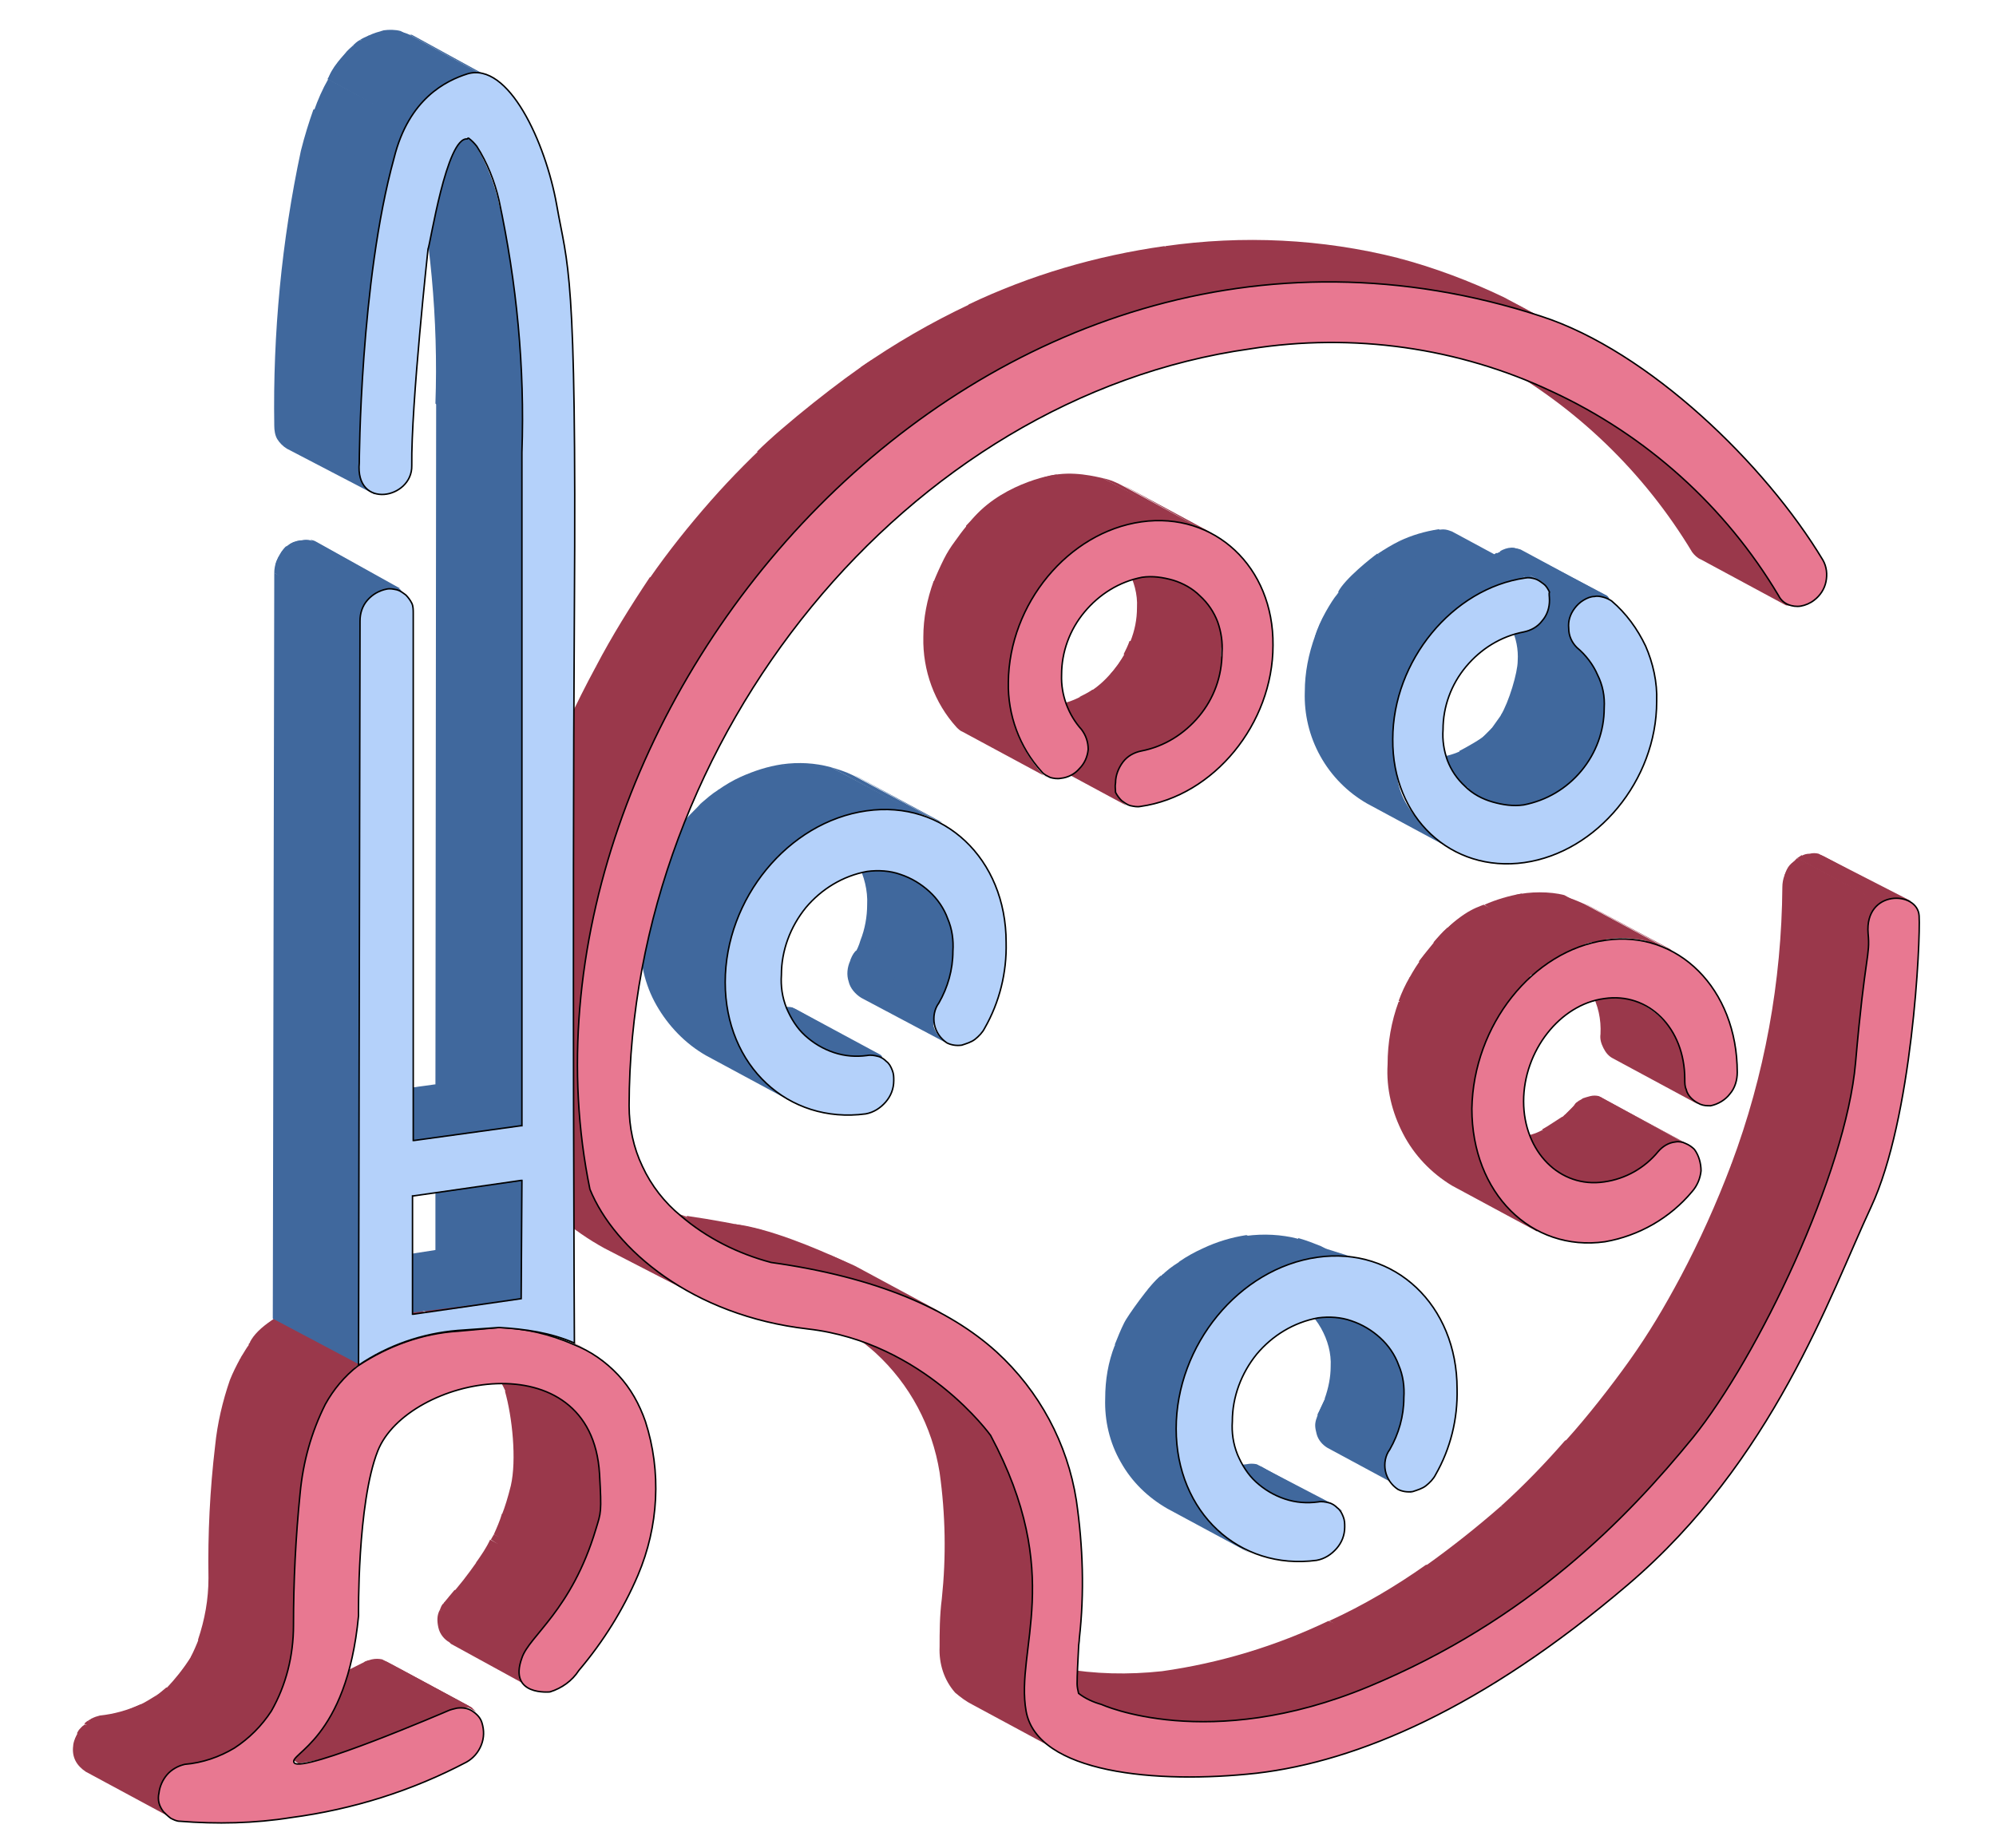 <svg version="1.1" id="Слой_1" xmlns="http://www.w3.org/2000/svg" xmlns:xlink="http://www.w3.org/1999/xlink" x="0" y="0" viewBox="0 0 270 250" xml:space="preserve"><style>.st1{fill:#9a384b}.st2{fill:#40689d}.st3,.st4{fill:#e87891;stroke:#000;stroke-width:.2}.st4{fill:#b4d1fa}</style><defs><path id="SVGID_1_" d="M9.8 0h250v250H9.8z"/></defs><clipPath id="SVGID_2_"><use xlink:href="#SVGID_1_" overflow="visible"/></clipPath><g clip-path="url(#SVGID_2_)"><path class="st1" d="M211.6 159l-11.5-6.2.3.2 11.5 6.2-.3-.2m.4.2l-11.5-6.2c.5.3 1.1.5 1.7.6l11.5 6.2c-.7-.2-1.2-.4-1.7-.6"/><path class="st1" d="M213.6 159.8l-11.5-6.2c1.1.3 2.3.3 3.5.2 1-.1 2.1-.4 3-.9l11.5 6.2c-1 .4-2 .7-3 .9-1.1.1-2.3.1-3.5-.2z"/><path class="st1" d="M213.1 160.4l-4.5-7.6c.6-.3 2.2-1.4 2.7-1.7l10.5 7c-.5.4-1.1.7-1.7 1"/><path class="st1" d="M218.9 161.1l-8.5-9.3c.5-.3.9-.6 1.3-1l11.5 6.2c-.4.4.5 2.5 0 2.8"/><path class="st1" d="M223.4 158.6l-12-7.5 1.5-1.5 14.5 5.5c-.4.4-3.6 3.1-4 3.5z"/><path class="st1" d="M224.2 155.9l-11.5-6.2 11.7 6.1m0 0l-11.5-6.2.3-.4 11.5 6.2-.3.4"/><path class="st1" d="M210.6 152.7l2.6-3.5c.1-.1.3-.2.4-.3l11.5 6.2c-.2.1-.3.2-.4.3"/><path class="st1" d="M225.1 155.1l-11.5-6.2.6-.3 11.5 6.2-.6.3z"/><path class="st1" d="M210.7 151.8l3.4-3.2c.3-.1.6-.2 1-.3s.8-.1 1.2 0l11.5 6.3c-.4-.1-.6.4-1 .5-.3.1-15.7-3.5-16.1-3.3z"/><path class="st1" d="M227.8 154.6l-11.5-6.2c.2 0 .4.1.5.2l11.5 6.2c-.1-.1-.3-.2-.5-.2m.6.2l-11.6-6.2 11.6 6.2m1.3-5.4l-11.5-6.2c-.6-.3-1-.8-1.3-1.4-.3-.6-.5-1.2-.4-1.9.1-2-.3-3.9-1.3-5.7-.9-1.7-2.3-3.2-4-4.2l11.5 6.2c1.7 1 3.1 2.5 4 4.2s1.4 3.7 1.3 5.7c0 .7.1 1.3.4 1.9s.8 1 1.3 1.4m-13.3-21.3l-11.5-7c2-.5 4.8-.5 6.7 0l11.5 6.3c-1.9-.5-3.9-.6-5.9-.3"/><path class="st1" d="M223.1 127.5l-11.5-6.2c.9.2 1.8.6 2.7 1l11.5 6.2c-.8-.5-1.8-.8-2.7-1m2.8.9l-11.6-6.2.5.3 11.5 6.2-.4-.3"/><path class="st2" d="M191.1 202.1l-11.5-6.2c-.7-.4-1.3-1.1-1.5-1.9-.4-1.6-.3-1.7 1.5-5.5l11.3 9.2c-.3.8-.8 1.7-.5 2.5.2.7 0 1.5.7 1.9z"/><path class="st2" d="M189.9 198.1l-11.7-6.7.3-.6c.3-.6.5-1.1.8-1.7 5.8 1.2 8.8 3 12.2 6.4-.2.6-.6 1.5-.8 2.1l-.2.4"/><path class="st2" d="M190.7 195.4l-11.5-6.2c.5-1.4.8-2.9.8-4.3.1-1.8-.4-3.6-1.3-5.2s-2.2-2.9-3.8-3.8l13.7 4c1.6.9 3.6 2.8 4.5 4.4.9 1.6 1 5.9 1 7.8 0 1.5-2.2 2.2-2.7 3.6m-17.8 7.6l-11.5-6.2.4.2 11.5 6.2-.4-.2m.3.1l-11.5-6.2c.6.3 1.2.5 1.9.7l11.5 6.2c-.6-.1-1.2-.4-1.9-.7"/><path class="st2" d="M169.8 205.8l-5.4-7.9c1.4.3 2.8.4 4.2.2.5-.1.9-.1 1.4 0l11.6 6.3c-.5-.1-.9-.1-1.4 0-1.4.2-2.8.1-4.2-.2"/><path class="st2" d="M179.5 205.8l-9.6-7.6c.2 0 .4.1.6.2l9.8 5.1c-.2-.1-.6 2.3-.8 2.3"/><path class="st2" d="M181.7 205.2l-11.2-6.8h.1l11.1 6.8z"/><path class="st1" d="M207.9 166.6l-11.5-6.2c-2.8-1.7-5.1-4.1-6.6-7s-2.3-6.1-2.1-9.4c0-2.9.5-5.8 1.5-8.5l14.2 2c-1 2.7-3.6 8.3-3.6 11.2-.2 3.3 0 7.6 1.5 10.5s4.2 5.3 7 7"/><path class="st1" d="M200.7 141.6l-11.5-6.2c.4-1.1.9-2.2 1.5-3.2l11.5 6.2c-.6 1-1.1 2.1-1.5 3.2"/><path class="st1" d="M189.2 135.8l1.5-3.6c.5-.9 1-1.7 1.6-2.5l15.4 2.6c-.6.8-4.9 5.3-5.4 6.1"/><path class="st1" d="M203.8 135.9l-11.5-6.2c.5-.7 1.1-1.4 1.7-2.1l11.5 6.2c-.7.6-1.2 1.3-1.7 2.1"/><path class="st1" d="M205.4 134.1l-11.5-6.6c.6-.7 1.2-1.4 1.9-2l11.5 6.2c-.7.6-.8 1.6-1.4 2.3"/><path class="st1" d="M207.3 131.9l-15.4-1.8c4.3-5.6 5.3-5.6 6-6.2l17.3 4.1c-.7.6-7.2 3.3-7.9 3.9z"/><path class="st1" d="M209.4 130.2l-15.8-2.2c3.6-4.5 6.1-5.2 7.1-5.6l11.5 6.2c-1 .5-1.9 1-2.8 1.6"/><path class="st1" d="M211.4 130.1l-10.6-7.7c1.6-.7 3.3-1.2 5-1.5l11.5 6.2c-1.7.2-3.4.7-5 1.5"/><path class="st3" d="M217.2 127.2c9.8-1.4 17.8 6.6 17.8 17.9 0 1-.3 2.1-1 2.9-.6.8-1.6 1.4-2.6 1.6-.5 0-.9 0-1.4-.2-.4-.2-.8-.4-1.2-.8-.3-.3-.6-.7-.7-1.2-.2-.4-.2-.9-.2-1.4 0-6.9-4.9-11.8-10.9-10.9-6 .8-10.9 7.1-10.9 13.9 0 6.8 4.9 11.8 10.9 10.9 2.9-.4 5.5-1.9 7.3-4.1.6-.7 1.4-1.2 2.3-1.3.5-.1 1 0 1.4.2.5.2.9.5 1.2.8.6.8.9 1.9.9 2.9-.1 1-.5 2-1.2 2.8-3 3.6-7.2 6-11.8 6.8-10 1.4-18-6.6-18-18 .2-11.3 8.2-21.4 18.1-22.8z"/><path class="st2" d="M180.1 173.4l-11.5-6.2c2.3-.3 4.7-.2 7 .4l11.5 6.2c-2.3-.7-4.7-.8-7-.4"/><path class="st2" d="M176.6 177.6l-1-10.1c1.1.3 2.1.7 3.1 1.1l11.5 6.2c-1-.5-2-.9-3.1-1.1"/><path class="st2" d="M187.8 171.6l-9.2-2.9.6.3 11.5 6.4-.6-.3"/><path class="st1" d="M146.8 229.6l-11.5-6.2.4.2 11.5 6.2-.4-.2zm.4.1l-11.5-6.2c.6.3 1.2.6 1.9.8.7.3 1.4.5 2.2.7l11.5 6.2c-.7-.2-1.5-.4-2.2-.7-.7-.2-1.3-.5-1.9-.8"/><path class="st1" d="M147.3 232.9l-7.6-8c1.2.3 2.5.6 3.9.8 4.5.8 9 .9 13.6.4 7.8-1.1 15.4-3.4 22.5-6.8l15.2 5.8c-7.1 3.4-16.7 9-24.5 10.1-4.5.5-8.4 1.4-12.9.6-1.4-.3-5-1.6-6.3-1.9"/><path class="st1" d="M191.3 225.6l-11.5-6.3c4.6-2.1 9-4.7 13.1-7.6l16 3.7c-4.2 3-13.1 8.1-17.6 10.2"/><path class="st1" d="M204.4 218.1l-11.5-6.3c3.5-2.5 6.9-5.2 10.1-8l14.9 5.3c-3.2 2.9-9 8-12.5 10.5"/><path class="st1" d="M214.5 210l-11.5-6.2c3.1-2.8 6-5.8 8.7-8.9l27.4-8.1c-2.7 3.1-21.5 20.4-24.6 23.2"/><path class="st1" d="M224.9 202.6l-13.1-7.7c2.9-3.2 6.1-7.3 8.6-10.8l12.5 6.5c-2.5 3.5-4.1 8.3-7 11.5"/><path class="st1" d="M224.9 202.6l-4.5-18.5c2.7-3.8 4.7-7.2 6.9-11.3l13.1 5.3c-2.3 4.1-6.3 9.1-9 12.9"/><path class="st1" d="M230.4 193.3l-3.1-20.5c2.6-4.9 4.9-10 6.9-15.3l13.2 5.1c-2 5.3-5.9 11.5-8.6 16.4"/><path class="st1" d="M234.9 182.8l-.7-25.3c4.5-12 6.8-24.7 6.9-37.5 0-.5.1-1.1.3-1.6.4-1.2.8-1.7 2-2.2l13 7c-.2.5-3 3-3 3.5-.1 12.7-3.2 24.9-7.7 37"/><path class="st1" d="M252.9 124.6l-11.5-6.2.3-.6 11.5 6.2c-.2.2-.2.4-.3.6"/><path class="st1" d="M253.2 124l-11.5-6.2.4-.4 11.5 6.2-.4.4"/><path class="st1" d="M253.5 123.5l-11.4-6.1c0-.2.2-.3.3-.4l11.5 6.2c-.1.1-.2.3-.3.4m.2-.5l-11.5-6.2.4-.4 11.5 6.2-.4.4"/><path class="st1" d="M254.2 122.7l-11.5-6.2.4-.4 11.6 6.3-.4.4"/><path class="st1" d="M254.7 122.4l-11.6-6.3.6-.4 11.5 6.2-.5.5z"/><path class="st1" d="M255.4 122.6l-11.7-6.8c.3-.2.7-.3 1.1-.3.4-.1.8-.1 1.2 0l12.1 6.2c.9.4-.2.4-1.7.4-.4.1-.7.4-1 .5z"/><path class="st1" d="M257.5 121.8l-11.5-6.2c.2.1.4.1.6.2l11.5 6.2c-.2-.1-.4-.2-.6-.2"/><path class="st1" d="M258.1 122l-11.5-6.2 11.3 6.3"/><path class="st2" d="M169.4 210.3l-11.5-6.2c-2.6-1.5-4.8-3.6-6.3-6.3-1.5-2.6-2.2-5.6-2.1-8.6 0-2.5.4-4.9 1.3-7.2l14.8 4.6c-.9 2.3-3.2 7.4-3.2 9.9-.1 3-.8 4.9.7 7.6 1.5 2.6 3.6 4.7 6.3 6.2"/><path class="st2" d="M154.8 190l-4-8.1c.4-1 .8-2 1.3-3l11.5 6.2c-.5 1-1 1.9-1.3 3"/><path class="st2" d="M162.7 190.9l-10.6-12c.4-.8 3.4-5.1 4.9-6.3l13.5 6.4c-.5.8-5.6 8.4-6 9.2"/><path class="st2" d="M165.1 183l-11.5-6.2c.5-.7 1.1-1.4 1.6-2.1l11.5 6.2c-.6.6-1.1 1.3-1.6 2.1"/><path class="st2" d="M153.1 177.6l2.3-3.3c.6-.7 1.3-1.3 1.9-1.9l11.5 6.2c-.7.6-1.3 1.3-1.9 1.9"/><path class="st2" d="M168.6 178.8l-11.5-6.2c.7-.7 1.5-1.3 2.3-1.8L171 177c-.8.5-1.6 1.2-2.4 1.8"/><path class="st2" d="M154.8 177.5l4.7-6.8c1-.7 2.1-1.3 3.2-1.8l11.5 6.2c-1.1.5-2.2 1.1-3.2 1.8"/><path class="st2" d="M168.4 181.1l-5.7-12.2c1.9-.9 3.9-1.5 5.9-1.8l15.4 6.2c-2 .3-8 2-9.8 2.9m26-68.4l-11.5-6.2.3.2 11.5 6.2-.3-.2zm.4.2l-11.5-6.2c.5.3 1.1.5 1.7.6l11.5 6.2c-.6-.1-1.2-.4-1.7-.6m1.7.6l-11.5-6.3c1.2.3 2.5.4 3.8.2 1.1-.2 2.2-.5 3.2-1l11.6 6.3c-1 .5-2 .8-3.1 1-1.3.2-2.5.1-3.8-.2"/><path class="st2" d="M200.6 114.7l-3.2-13.1c.6-.3 3-1.6 4-2.5L219 105c-.6.4-17.8 9.5-18.4 9.7z"/><path class="st2" d="M210.9 106.8l-11.5-6.2c.5-.3.9-.6 1.3-1l15.1 4.4c-.4.3-4.4 2.5-4.9 2.8"/><path class="st2" d="M205.3 112.4l-4.6-12.8 1.1-1.1 19.4-1.5c-.3.4-8.6 8.6-9 8.8"/><path class="st2" d="M213.3 104.8l-11.5-6.2c.3-.4.7-.8 1-1.2l11.5 6.2c-.3.3-.6.7-1 1.2"/><path class="st2" d="M214.4 104.6l-13-5.5c.3-.5 2-2.8 2.3-3.3l12.7 6.3c-.3.5-1.2 1.6-1.5 2"/><path class="st2" d="M215.2 102.1l-13.5-3.4c1.4-1.2 2.6-4 2.8-4.6l11.9 6.1c-.3.5-.9 1.3-1.2 1.9z"/><path class="st2" d="M216 100.3l-13-3.5c1.1-1.8 2.3-5.8 2.3-7.4.1-1.5-.2-3.1-.9-4.5-.6-1.4-1.6-2.7-2.7-3.7-.6-.5-.9-1.2-1.1-1.9-.2-.7-.1-1.5.2-2.2l14.6 4.5c-.3.7-2.7 2.7-2.5 3.5s.4 2 1 2.5c1.2 1 1.9 2.1 2.5 3.5s1 3 1 4.5c0 1.6.1 3.5-.5 5"/><path class="st2" d="M212.3 83.2l-11.5-6.1.3-.6 11.5 6.2c-.1.2-.2.4-.3.5m.2-.6L201 76.4c.1-.2.2-.3.3-.5l11.5 6.2-.3.5m.3-.5l-11.5-6.2.3-.3 11.5 6.2-.3.3"/><path class="st2" d="M213.1 81.8l-11.4-6.2.4-.4 11.5 6.2-.5.4"/><path class="st2" d="M213.5 81.4L202 75.1l.4-.3 11.5 6.2c-.1.2-.3.3-.4.4"/><path class="st2" d="M213.9 81.1l-11.5-6.2.6-.3 11.5 6.2c-.2 0-.4.1-.6.3"/><path class="st2" d="M213.4 82.1l-10.5-7.5c.4-.3 1.1-.5 1.5-.5.5 0 .6.1 1 .2l12 6.3c1 1-1.1.4-1.5.5s-.7-.2-1 0"/><path class="st2" d="M216.8 80.5l-12.5-6.4c.5 0 1.4.2 1.5.3l11.5 6.2c-.1 0-.3-.1-.5-.1zm.6.2l-11.5-6.2 11.5 6.2zm-11.3-2.8l-11.5-6.2c.4-.1.8-.1 1.2 0l11.5 6.2c-.4-.1-.8-.1-1.2 0m1.2 0l-11.5-6.2.6.2 11.5 6.2-.6-.2zm.6.2l-11.5-6.2 11.5 6.2"/><path class="st1" d="M241.6 81.9l-11.5-6.2c-.5-.2-.9-.6-1.2-1-6.5-10.8-15.7-19.7-26.8-25.8l14.5 4.2c11.7 5.4 20.7 14 26.3 25.7.3.4 1.5 3.4-1.3 3.1z"/><path class="st2" d="M196.4 114.9l-11.5-6.2c-2.6-1.5-4.8-3.7-6.3-6.4s-2.2-5.7-2.1-8.7c0-2.6.5-5.1 1.4-7.6l16.3.2c-.9 2.4-5.3 10.8-5.4 13.4-.1 3-.2 6.2 1.3 8.9 1.5 2.6 3.7 4.8 6.3 6.4z"/><path class="st2" d="M188.6 94.9L177.9 86c.4-1 .8-2 1.4-3l11.5 6.2c-.5 1-1 2-1.4 3"/><path class="st2" d="M189 101.8l-11.1-15.7c.5-2 2.3-4.9 2.9-5.6l19.8-1.2c-.5.8-8.8 9.5-9.2 10.3"/><path class="st2" d="M192.4 88.6l-11.6-8.1c.5-.7 1.1-1.4 1.6-2.1l15.5 4.2c-.6.7-5 5.3-5.5 6z"/><path class="st2" d="M193.9 84.7l-11.5-6.2c.6-.6 1.2-1.3 1.8-1.8l11.5 6.2c-.6.5-1.2 1.1-1.8 1.8"/><path class="st2" d="M195.7 82.8L181 80.1c.9-1.8 4.6-4.7 5.3-5.2l11.5 6.2c-.7.5-1.4 1.1-2.1 1.7"/><path class="st2" d="M193.4 87.1l-7-12.2c.9-.6 1.9-1.2 2.9-1.7l11.5 6.2c-1 .5-6.5 7.1-7.4 7.7z"/><path class="st2" d="M198.2 81.9l-8.9-8.7c1.7-.8 3.4-1.3 5.3-1.6l12.1 6.3c-1.8.2-6.8 3.2-8.5 4z"/><path class="st4" d="M209.6 81.2c0 1-.3 2-1 2.8-.6.8-1.5 1.3-2.5 1.5-3.1.6-5.8 2.3-7.8 4.7-2 2.4-3.1 5.4-3.1 8.5-.1 1.4.1 2.8.6 4.2.5 1.3 1.3 2.5 2.4 3.5 1 1 2.3 1.7 3.7 2.1s2.8.6 4.2.4c3.1-.6 5.8-2.2 7.8-4.6s3.1-5.4 3.1-8.5c.1-1.6-.2-3.1-.9-4.5-.6-1.4-1.6-2.7-2.8-3.7-.7-.7-1.1-1.6-1.1-2.6-.1-1 .2-1.9.8-2.7.3-.4.7-.8 1.2-1.1.5-.3 1-.5 1.5-.5.4-.1.8 0 1.2.1s.8.3 1.1.5c2 1.7 3.5 3.8 4.6 6.1 1 2.3 1.6 4.9 1.5 7.5 0 10.7-8.1 20.4-17.9 21.8-9.9 1.4-17.9-6.1-17.8-16.7 0-10.6 8.1-20.4 17.9-21.8.5-.1.9 0 1.3.1s.8.4 1.2.7.6.7.8 1.1c-.1.2 0 .6 0 1.1z"/><path class="st1" d="M143 236.8l-11.5-6.2c-.8-.4-1.6-1-2.3-1.6-1.5-1.7-2.2-3.9-2.1-6.2 0-1.9 0-4.2.3-6.5.6-5.7.5-11.4-.3-17.1-1-6.2-4-11.9-8.7-16.2-1.9-1.7-4.1-3.2-6.4-4.4l11.7 5.4c2.3 1.2 4.1 3.6 6.1 5.3 4.7 4.3 7.8 10 8.8 16.3 4.2 6.9 3.4 11.3 2.8 17-.2 2.1-2.8 4.4-2.8 6.5.3 1.6.3 3.9 1.8 5.6.7.5 1.7 1.6 2.6 2.1m9.4-127.8l-11.5-6.2c-.5-.3-1-.8-1.2-1.3s-.4-1.1-.4-1.7c0-.5.1-1 .3-1.5l11.5 6.2c-.2.5-.3 1-.3 1.5 0 .6.1 1.2.4 1.7.3.5.7.9 1.2 1.3z"/><path class="st1" d="M151 104.4l-11.5-6.2.3-.6 11.4 6.2-.3.6"/><path class="st1" d="M151.2 103.8l-11.5-6.2.3-.5 11.5 6.2c-.1.2-.2.3-.3.5zm.4-.5l-11.5-6.2c.1-.1.2-.3.3-.4l11.5 6.2-.3.4"/><path class="st1" d="M151.9 102.9l-11.5-6.2.4-.4 11.5 6.2-.4.4"/><path class="st1" d="M152.3 102.6l-11.5-6.2.4-.4 11.5 6.3-.4.3"/><path class="st1" d="M152.7 102.3L141.1 96l.6-.3 11.5 6.2-.6.3"/><path class="st1" d="M146.3 105.1l-4.5-9.5c.3-.2.7-.3 1.1-.3 1.1-.1 2.2-.5 3.2-1l17.2 5.4c-1 .5-5.7 4.2-6.8 4.4-.4.1-4.5 3.5-4.8 3.6"/><path class="st1" d="M157.5 100.6L146 94.3c.6-.3 1.2-.6 1.8-1l11.5 6.2c-.6.5-1.2.8-1.8 1.1"/><path class="st1" d="M159.3 99.6l-11.5-6.2c.5-.3.9-.7 1.3-1l11.5 6.2c-.4.3-.9.7-1.3 1"/><path class="st1" d="M153.3 105l-5.9-11.4c2.5-1.5 4.5-4.5 4.9-5.5l15.9.9c-.3.4-7.2 9.1-7.6 9.4"/><path class="st1" d="M161.7 97.4l-11.5-6.2c.4-.4.7-.8 1-1.2l11.5 6.2c-.3.4-.7.9-1 1.2"/><path class="st1" d="M158.9 101.6L151.2 90c.3-.5.6-.9.9-1.4l11.4 6.2c-.3.5-.5 1-.9 1.4"/><path class="st1" d="M161.9 100.6L152 88.5c.3-.6.6-1.2.8-1.8l13.5 5.9c-.2.6-4.1 7.4-4.4 8z"/><path class="st1" d="M164.4 93l-11.5-6.2c.6-1.5.9-3 .9-4.6.1-1.8-.4-3.6-1.3-5.2s-2.2-2.9-3.8-3.8l12.8 3.1c1.6.9 2.5 4.8 3.3 6.4.9 1.6.4 4 .4 5.8 0 1.4-.2 3-.8 4.5m-69.7 80.2l-1.8-8.7c3.4.5 6.8 1.1 10.1 1.9l11.5 6.3c-3.3-.8-9.6 2.9-13 2.4"/><path class="st1" d="M114.4 172.8l-15.1-7.2c4.5.5 11.2 3.3 14.8 5l11.5 6.2c-3.5-1.7-7.3-3.1-11.2-4z"/><path class="st1" d="M124.9 176.6l-13-7c.6.3 3.5 1.5 4 1.8l11.5 6.2c-.6-.3-1.9-.7-2.5-1zm30-105.5l-14-6.4c3-1.1 6.2-.5 8.3 0l12.2 6.4c-2.1-.5-4.5-.3-6.5 0z"/><path class="st1" d="M160.7 70.9l-11.5-6.2c1 .2 1.9.6 2.8 1.1l11.5 6.3c-.9-.5-1.8-.8-2.8-1.1m2.8 1.1L152 65.7l.6.3 11.5 6.2-.6-.3m-.1-29.8l-5.8-8.8c10.5-1.5 21.2-1 31.5 1.6l14.5 6.7c-10.3-2.6-24.2-.5-34.7 1"/><path class="st1" d="M200.5 41.1l-11.4-6.2c4.9 1.3 9.7 3.1 14.3 5.3l11.5 6.2c-4.6-2.2-9.4-4-14.3-5.3"/><path class="st1" d="M214.8 46.4l-11.5-6.2c.9.5 1.8.9 2.7 1.4l11.5 6.2-2.7-1.4zM97.3 168l-11.5-6.2 1.1.6 11.5 6.2-1.1-.6"/><path class="st1" d="M98.4 168.6l-11.5-6.2c1.7.8 3.5 1.5 5.4 2l11.5 6.2c-1.9-.5-3.7-1.2-5.4-2"/><path class="st1" d="M103.8 170.6l-11.5-6.2.6.2 11.5 6.2-.6-.2"/><path class="st2" d="M111.1 141.5l-11.5-6.2.4.2 11.5 6.2-.4-.2z"/><path class="st2" d="M111.5 141.7l-11.5-6.3c.6.3 1.2.5 1.8.7l12.6 6.5c-.6-.2-2.4.8-3 .5"/><path class="st2" d="M112.4 144.1l-10.5-8c1.3.3 2.6.4 4 .2.4-.1.9-.1 1.3 0l11.3 6.3c-.4-.1-.6.9-1 1-1.4.2-3.9.8-5.1.5z"/><path class="st2" d="M117.9 142.8l-10.9-6.5.6.2 11.5 6.2c.6.5 0 .4-1.2.1z"/><path class="st2" d="M119.2 142.8l-11.5-6.2 11.5 6.2h-.2.2zm8.8-1.7l-11.5-6.1c-.8-.5-1.5-1.3-1.7-2.2-.3-.9-.2-1.9.2-2.8l13.9 2.7c-.4.8-2.9 5.3-2.6 6.2s.9 1.6 1.7 2.2"/><path class="st2" d="M126.5 136.3L115 130c0-.1.3-.9.8-1.4l11 7-.3.7"/><path class="st2" d="M126.8 135.6l-11.5-6.2c.2-.4.3-.6.6-.8l12.5 6-1.6 1z"/><path class="st2" d="M127 135.4l-11.5-6.2c.4-.6.7-1.3.9-2l13.9 2c-.3.6-3 5.5-3.3 6.2"/><path class="st2" d="M127.9 133.4l-11.5-6.2c.6-1.5.9-3.2.9-4.8.1-1.9-.4-3.9-1.3-5.6s-2.3-3.1-4-4.1l13 5.4c1.7 1 2.6 2.8 3.5 4.5.9 1.7 1.1 4.6 1 6.5 0 1.6-.4 3-1 4.5"/><path class="st1" d="M141.7 105.2L130.2 99c-.3-.1-.6-.4-.8-.6-3-3.3-4.6-7.7-4.5-12.2 0-2.6.5-5.1 1.4-7.6l11.5 6.2c-.9 2.4-1.4 5-1.4 7.6-.1 4.5 1.5 8.8 4.5 12.2.2.3.5.5.8.6"/><path class="st1" d="M138.6 98l-12.3-19.3c.4-1 .9-2.1 1.4-3.1l19.9 1.2c-.6 1-9.4 7.8-9.7 8.8"/><path class="st1" d="M138.2 86.9l-10.5-11.3c.4-.8.9-1.6 1.5-2.4l16.9 1.7c-.6.8-7.5 11.2-7.9 12z"/><path class="st1" d="M140.9 79.6l-11.7-6.4c.5-.7 1-1.4 1.6-2.1l11.6 6.4c-.6.8-1 1.4-1.5 2.1z"/><path class="st1" d="M129.8 77.4l.9-6.3c.6-.6 1.2-1.3 1.8-1.8l18.2 4.9c-5.9 10.1-20.3 2.6-20.9 3.2z"/><path class="st1" d="M144.1 75.6l-11.5-6.2c.7-.6 1.4-1.2 2.2-1.7l12.1 6.5c-.8.5-1.3 1.4-2 2"/><path class="st1" d="M146.2 73.9l-11.4-6.2c.9-.6 1.8-1.2 2.8-1.7l12.3 6.2c-1 .5-2.6 1.4-3.5 2"/><path class="st1" d="M137.9 89l-7.5-17.2c3.4-5.6 10.7-7.4 12.5-7.6l11.9 6.3c-1.7.4-15.2 17.8-16.9 18.5z"/><path class="st3" d="M150.9 105.9c0-1 .4-2 1-2.8s1.5-1.3 2.5-1.5c3.1-.6 5.8-2.3 7.8-4.7 2-2.4 3.1-5.4 3.1-8.6.1-1.4-.1-2.8-.6-4.2-.5-1.3-1.3-2.5-2.4-3.5-1-1-2.3-1.7-3.6-2.1-1.4-.4-2.8-.6-4.2-.4-3.1.6-5.8 2.3-7.8 4.7-2 2.4-3.1 5.4-3.1 8.5-.1 2.7.9 5.4 2.7 7.4.6.8.9 1.7.9 2.7-.1 1-.5 1.9-1.2 2.6-.6.7-1.5 1.2-2.5 1.3-.5.1-1 0-1.4-.1-.4-.2-.9-.4-1.2-.8-3-3.3-4.6-7.7-4.5-12.1.1-10.6 8.1-20.3 18-21.7 9.9-1.4 17.9 6.1 17.8 16.7 0 10.6-8 20.4-17.9 21.8-.5.1-.9 0-1.4-.1-.4-.1-.8-.4-1.2-.7-.3-.3-.6-.7-.8-1.1 0-.4-.1-.8 0-1.3z"/><path class="st2" d="M117.3 109.6l-11.5-6.2c2.2-.3 4.4-.2 6.6.4l13 6.9c-2.2-.6-5.9-1.4-8.1-1.1"/><path class="st2" d="M123.9 110l-11.5-6.2c1 .3 2 .6 3 1.1l11.5 6.2c-.9-.5-2-.9-3-1.1"/><path class="st2" d="M126.9 111.1l-11.5-6.3.6.3 11.5 6.2-.6-.2M107 149l-11.5-6.2c-2.8-1.6-5.1-4-6.7-6.8s-2.3-6-2.2-9.3c0-2.8.5-5.5 1.5-8.1l11.5 6.2c-.9 2.6-1.4 5.3-1.4 8.1-.1 3.2.6 6.4 2.2 9.3 1.6 2.8 3.9 5.2 6.6 6.8"/><path class="st2" d="M99.4 129.1l-11.3-10.6c.4-1.1.9-2.2 1.4-3.2l15.8 2.3c-.6 1-3.6 6.9-4 8"/><path class="st2" d="M101.1 121.6l-11.5-6.2c.5-.9 1-1.7 1.6-2.5l11.5 6.2c-.6.8-1.2 1.6-1.6 2.5z"/><path class="st2" d="M101.1 123.1l-10-10.2c.5-.8 1.1-1.5 1.7-2.2l17.4 2.8c-.6.7-7 4.9-7.6 5.6"/><path class="st2" d="M94.4 125.6l-1.5-14.9c.6-.7 1.3-1.3 1.9-2l15.6 4.4c-.7.6-3.4 4.8-4 5.5"/><path class="st2" d="M106.3 114.9l-11.5-6.2c.7-.6 1.5-1.3 2.3-1.8l12.2-3.3c-.8.5-2.3 10.6-3 11.3"/><path class="st2" d="M108.6 113.1l-11.5-6.2c1-.7 2-1.3 3.1-1.8l11.5 6.2c-1.1.5-2.1 1.1-3.1 1.8"/><path class="st2" d="M108.8 118.1l-8.6-13c1.8-.8 3.6-1.4 5.6-1.7l19.6 7.3c-1.9.3-11.1 5.6-12.9 6.4"/><path class="st4" d="M133.2 139.1c-.3.6-.8 1.1-1.3 1.5s-1.2.6-1.8.8c-.7.1-1.4 0-2-.3-.9-.6-1.5-1.5-1.7-2.5s0-2.1.6-2.9c1.2-2.1 1.9-4.5 1.9-7 .1-1.5-.1-3-.7-4.4-.5-1.4-1.4-2.7-2.5-3.7s-2.4-1.8-3.9-2.3c-1.4-.5-3-.6-4.5-.4-3.3.6-6.2 2.4-8.3 4.9-2.1 2.6-3.3 5.8-3.3 9.1-.1 1.5.1 3 .7 4.5.6 1.4 1.4 2.7 2.5 3.7s2.4 1.8 3.9 2.3 3 .6 4.5.4c.5-.1 1 0 1.4.1.5.1.9.4 1.2.7.4.3.6.7.8 1.2.2.5.2.9.2 1.4 0 1.1-.4 2.1-1.1 2.9-.7.8-1.6 1.4-2.7 1.6-10.5 1.4-19-6.5-19-17.8s8.5-21.7 19.1-23.2c10.5-1.5 18.9 6.5 18.9 17.8.1 4.1-.9 8.1-2.9 11.6z"/><path class="st1" d="M94.6 175.5l-12.8-6.6c-2.2-1.2-4.2-2.6-6.1-4.2-2.9-2.5-5.3-5.6-6.9-9-1.6-3.5-2.4-7.3-2.4-11.1.1-13.3 2.5-26.4 7.1-38.9l11.7 5.9c-4.6 12.4-6.8 21.8-6.9 35 0 3.8 1.4 13 3 16.5 1 2.5 3.6 5.2 6.5 7.7.7.5 4.3 3.2 6.8 4.7z"/><path class="st1" d="M81.4 125.1l-7.9-19.5c2-5.3 4.4-10.4 7.1-15.4l14.7 1.4c-2.7 4.9-8.2 14.9-10.1 20.2"/><path class="st1" d="M91.9 96.6l-11.3-6.4c2.2-4.2 4.7-8.2 7.3-12.1l16.7 1.9c-2.8 3.8-10.4 12.4-12.7 16.6z"/><path class="st1" d="M99.4 84.5l-11.5-6.3c2.5-3.6 5.3-7.1 8.2-10.4l18.3-.9c-3 3.2-12.5 13.9-15 17.6z"/><path class="st1" d="M107.6 74.1l-11.5-6.3c2.9-3.3 6-6.4 9.3-9.4l11 6.7c-1 1-5.9 5.7-8.8 9z"/><path class="st1" d="M116.4 65.1l-14-4c3.5-3.5 11.6-9.9 15.5-12.4l10.5 7c-3.9 2.6-8.5 6.4-12 9.4z"/><path class="st1" d="M128.4 55.6l-12-5.9c4.6-3.2 9.6-6.1 14.7-8.5l11.3 6.4c-5.2 2.4-9.5 5-14 8z"/><path class="st1" d="M141.4 48.1L131 41.2c8.4-4 17.3-6.6 26.5-7.9l11.5 6.2c-9.2 1.3-18.3 4.1-26.6 8.1M71.6 223.1L60 216.9l1.5-1.8 10.6 7.4-.5.6z"/><path class="st1" d="M72.4 223.1l-11.7-7c1.4-1.5 2.6-3.1 3.8-4.8l19.2-4.4c-1.2 1.8-10 14.7-11.3 16.2z"/><path class="st1" d="M75.9 217.6l-11.5-6.2c.7-1 1.4-2 1.9-3.1l11.6 6.2c-.6 1.1-1.3 2.1-2 3.1m2-3.1l-11.5-6.2 11.5 6.2zm-5.4 14.2L61 222.4l-.2-.2c-.7-.4-1.3-1.1-1.5-2s-.2-1.7.2-2.4L71 224c-.4.8.1 1.7.3 2.5.2.8 1.5 2 1.9 2.1 0 .2.1.3-.7.1z"/><path class="st1" d="M71.4 227.6l-11.9-9.8c.3-.8.3-.6.4-.8l16.1.5c-.1.3-4.4 9.8-4.6 10.1z"/><path class="st1" d="M71.4 223.3l-11.5-6.2s.1-.2.2-.3l11.5 6.3c0 .1-.1.2-.2.3m7-7.3l-12-7.8.4-.7 14.6 6.5c-.2.4-2.5 1.9-2.5 2"/><path class="st1" d="M78.3 213.8l-11.5-6.2c.4-.9.8-1.8 1.1-2.8l12.9 6.3c-.3 1-1 3.1-1.5 4"/><path class="st1" d="M66.3 216.6l1.6-11.7c.4-1 .8-2.3 1.2-3.9.8-3.5.2-9.3-.8-12.8l14.6 2.7c1 3.5.2 13.3-.6 16.8-.3 1.3 0 3.2-.5 4.5"/><path class="st1" d="M80.5 196.4L69 190.2c-.5-2.3-1.7-4.3-3.4-5.8-.7-.6-1.4-1.1-2.2-1.5l12.3 4.1c.8.4 2.3 2.7 3 3.3 1.8 1.5 1.4 3.9 1.8 6.1m-40.1 42.2l-11-7.1c5.7-.9 11.3-2.6 16.6-5l11.5 6.2c-5.3 2.4-10.9 4.9-16.6 5.8"/><path class="st1" d="M57.5 234L46 226.5l3-1.5c.1 0 .4-.3.9-.3l12.5 6-.5 1c-1 .5-2.5 1.5-3.5 2"/><path class="st1" d="M60.7 231.1l-11.5-6.2c.3-.2.7-.3 1.1-.4.5-.1.9-.1 1.4 0l12.2 6.6c-.4-.1-1.6-.1-2 0s-.7-.2-1 0"/><path class="st1" d="M63.2 230.8l-11.5-6.2.6.2 11.5 6.2c-.2-.1-.4-.2-.6-.2z"/><path class="st1" d="M64.4 231.6l-12.1-6.8 11.5 6.2m3.7-51.6L56 173.1c2 0 4 .3 6 .9l11.5 6.3c-2-.5-4-.8-6-.9"/><path class="st1" d="M73.5 180.3L62 174.1c1.4.4 2.8.9 4.2 1.5l.8.4 11.5 6.2-.8-.4c-1.4-.6-2.8-1.1-4.2-1.5m4.9 1.8l-11.5-6.2.8.4 11.5 6.2-.8-.4zm-16.5-2.3l-11.5-6.2 5.6-.5 11.5 6.3-5.6.4z"/><path class="st2" d="M71.3 178.2l-12.4-6.7v-18l12.5 5.4-.1 19.3z"/><path class="st1" d="M23.1 245.9l-11.5-6.2c-.6-.4-1.1-.9-1.4-1.5-.3-.6-.4-1.3-.3-2 0-.4.3-1.5 1.3-2.7l11.2 7.6c-.1.3 0 1.1 0 1.5-.1.7-.8.9-.5 1.5s1.4 1.6 2 2"/><path class="st1" d="M21.7 241.4l-11.5-6.2.3-.6 11.5 6.2c-.2.1-.3.3-.3.6m.2-.7l-11.5-6.2c.1-.2.2-.3.3-.5l11.5 6.2c-.1.2-.2.4-.3.5"/><path class="st1" d="M22.9 241.1L10.7 234l.4-.4 12.8 6-1.7.7"/><path class="st1" d="M22.5 239.9l-11.4-6.2c.1-.2.2-.3.4-.4l11.5 6.3-.5.3zm.4-.4l-11.5-6.3c.1-.1.3-.3.5-.4l12 6.3c-.2.1-.4.4-.5.5"/><path class="st1" d="M23.4 239.1l-11.5-6.3c.2-.1.3-.2.5-.3l11.6 6.2c-.2.2-.4.3-.6.4z"/><path class="st1" d="M10.4 235l2-2.5c.4-.2.7-.3 1.1-.4 1.9-.2 3.7-.7 5.5-1.5l18.2 4.4c-1.7.8-10.5 3.4-12.4 3.6-.4.1-3.9 4-4.3 4.2"/><path class="st1" d="M14.1 232.7l4.9-2.1c.7-.3 1.4-.8 2.1-1.2l16.1 2.5c-.7.5-7.6 8.9-8.3 9.3"/><path class="st1" d="M32.6 235.7l-11.5-6.3c.5-.3.9-.7 1.4-1.1l12.4 6.3c-.5.4-1.8.7-2.3 1.1"/><path class="st1" d="M27.4 243.8l-4.9-15.4c.4-.4 4.6-4.7 5.5-9.4.7-4 15.9 3.4 15.9 3.4-.3.3-9.5 11.8-9.8 12.2"/><path class="st1" d="M35.1 233.4l-11.4-6.2c.4-.4.7-.9 1-1.3l11.5 6.2c-.3.5-.6.9-1.1 1.3"/><path class="st1" d="M36.2 232.1l-11.5-6.2.6-.8.5-.8 11.5 6.2-.5.8c-.2.2-.4.5-.6.8"/><path class="st1" d="M34.6 238.3l-8.8-14.1c.4-.8.8-1.7 1.1-2.5l11.5 6.2c-.3.9-.7 1.7-1.1 2.5"/><path class="st1" d="M32.9 240.3l-6.1-18.5c.9-2.7 1.4-5.4 1.4-8.3-.1-6 .2-12 .9-17.9.3-3 1-6 2-8.9l11.5 6.2c-1 2.9-1.7 5.9-2 8.9-.6 5.9-.9 11.9-.9 17.9.1 2.8-.4 5.6-1.4 8.3"/><path class="st1" d="M39.8 196.8l-8.7-10.1c.4-1 .9-2 1.4-2.9l14.7.2c-.4.8-2.3 15.7-7.4 12.8z"/><path class="st1" d="M31.2 187l1.4-3.4c.4-.6.7-1.2 1.1-1.7l5.6-1.9c-.4.6 5.2 9.3 4.8 9.9v.2"/><path class="st1" d="M45.2 188.1l-11.6-6.2 1.2-1.5 11.5 6.2c-.4.5-.8 1-1.1 1.5"/><path class="st1" d="M46.3 186.6l-12.5-5c.5-1 1.5-2 3-3l10.9 6.8c-.5.4-.9.9-1.3 1.3"/><path class="st1" d="M47.4 185.6l-11.5-6.2c.2-.2.5-.4.8-.7l1.2-1.1 11.1 6.7-.9.6c-.2.3-.5.5-.7.7z"/><path class="st1" d="M49.3 184l-11.5-6.2c.8-.6 1.6-1.1 2.5-1.5l11.5 6.2c-.9.5-1.7 1-2.5 1.5m2.6-1.5l-11.5-6.2c3.2-1.3 6.6-2.2 10.1-2.5L62 180c-3.5.3-6.9 1.1-10.1 2.5"/><path class="st2" d="M55.7 177.6l-11.5-6.2 16.1-2.5 12.1 6.6-16.7 2.1z"/><path class="st3" d="M48.5 218.6s-.2-15.2 2.6-22.3c4-10.1 28.9-15.2 30 3.1.3 5.3.2 5.2-.5 7.5-3.3 11-9 14.4-10 17.4-1.9 5.2 3.8 4.6 3.8 4.6 1.6-.5 3-1.5 3.9-2.9 3.3-3.9 6-8.2 8-12.9 2.8-6.6 3.2-14 1-20.8-.8-2.3-2-4.5-3.7-6.3s-3.7-3.2-6-4.1c-3.2-1.4-6.6-2.2-10.1-2.3l-5.5.5v-.1.1c-4.9.3-9.5 2-13.6 4.7-1.8 1.4-3.3 3.2-4.4 5.2-1.9 3.8-3 7.8-3.4 12-.6 5.9-.9 11.9-.9 17.9 0 4.1-1 8.1-3 11.6-1.3 2-3 3.7-5 5-2 1.2-4.3 2-6.7 2.2-.9.2-1.8.7-2.4 1.4s-1 1.6-1.1 2.5c-.1.4-.1.9 0 1.3s.3.8.6 1.2c.3.3.6.6 1 .9.4.2.8.4 1.2.4 5 .4 10.1.3 15.1-.5 8.3-1.1 16.3-3.6 23.7-7.5.9-.5 1.6-1.3 2-2.3.4-1 .4-2 .1-3-.2-.7-.7-1.2-1.3-1.6-.6-.4-1.3-.5-2.1-.4-.4.1-.9.2-1.3.4 0 0-19.5 8.4-20.7 7-.9-1.2 7.1-3 8.7-19.9z"/><path class="st2" d="M55.8 154.9l-11.5-6.2 14.6-2 12.5 6.1-15.6 2.1z"/><path class="st2" d="M74.5 156.9L58.9 148l.1-95.1 11.7 6.6 3.8 97.4zm-25.9 27.7l-11.7-6.2.2-100.9 11.5 6.2v100.9z"/><path class="st2" d="M48 84.7l-10.9-7.2c0-.5.1-1.1.3-1.6l11.5 6.3c-.2.5.4 1.5.4 2m-.4-2.1l-11.5-6.2.3-.6 11.5 6.2c0 .2-.2.4-.3.6z"/><path class="st2" d="M46.8 86.1l-9.5-9.8c.3-1.1.9-1.9 1.4-2.4L49.4 81l-.9 6.1"/><path class="st2" d="M49.5 81L38 74.8l.3-.4 11.5 6.2-.3.4z"/><path class="st2" d="M49.8 80.6l-11.5-6.2s.8-1.1 2.1-1.2c3-.4 9.8 7.1 9.8 7.1l-.4.3"/><path class="st2" d="M50.3 80.2L38.8 74l.5-.4 11.5 6.2c-.2.2-.4.3-.5.4z"/><path class="st2" d="M48.9 83.8l-9.7-10.2.6-.3 14.1 7c-.2.1-3.6 2.7-3.7 2.9"/><path class="st2" d="M51.2 79.6l-11.5-6.2c.3-.2.7-.3 1.1-.3.4-.1.8-.1 1.2 0l12.5 7.3c-.4-.1-1.4 1.4-1.8 1.5-.4 0-1.2-2.4-1.5-2.3z"/><path class="st2" d="M48.4 80.7L42 73c.2.1.4.1.6.2l11.5 6.4c-.2-.1-2.4 1.1-2.6 1.1"/><path class="st2" d="M55.1 81.2l-12.4-7.9 11.4 6.4s.9 1.1 1 1.2v.3zM74.6 67L58.9 54.6c.4-11.4-.7-22.9-3.1-34.1-.6-2.6-1.6-5.1-3.1-7.3-.3-.4-.6-.8-1.1-1.1l11.5 6.2c.4.3.8.6 1.1 1.1 1.4 2.3 2.4 4.7 3.1 7.3 2.4 11.2 8.2 18.5 7.8 30"/><path class="st2" d="M50.7 66.9l-11.9-6.2c-.5-.3-1-.8-1.3-1.3-.3-.5-.4-1.2-.4-1.8-.2-12.5 1-25 3.6-37.2.5-2 1.1-3.9 1.7-5.6l16.9.8c-.6 1.7-3 11.8-3.5 13.9-2.7 12.2-7.4 21.9-7.1 34.4 0 .6.3 1 .6 1.6.3.5.7.2 1.2.5"/><path class="st2" d="M53.1 26.7L42.5 14.9c.5-1.4 1.1-2.8 1.9-4.2l11.5 6.2c-.7 1.3-1.3 2.7-1.8 4.2"/><path class="st2" d="M55.8 16.9l-11.5-6.2c.2-.3.3-.6.5-.9.2-.3.5-.8.8-1.2l11.5 6.2c-.3.4-.6.8-.8 1.2s-.3.6-.5.9m1.3-2.1L45.6 8.6c.3-.5.7-.9 1.1-1.4l11.5 6.2c-.4.5-.7 1-1.1 1.4"/><path class="st2" d="M58.2 13.5L46.7 7.2c.3-.4.7-.7 1-1l11.5 6.2c-.3.4-.6.7-1 1.1"/><path class="st2" d="M59.2 12.5L47.7 6.2c.3-.3.6-.6 1-.8l11.5 6.2c-.4.3-.7.6-1 .9"/><path class="st2" d="M60.2 11.7L48.7 5.4c.3-.2.7-.4 1.2-.6L61.4 11c-.4.2-.8.4-1.2.7"/><path class="st2" d="M44.4 10.7c.9-3.1 5.5-5.9 5.5-5.9.6-.3 1.3-.5 2-.7.7-.1 1.6-.1 2.3.1l11.5 6.2c-.8-.1-1.6-.1-2.4 0-.7.1-6.3 6.6-7 6.9"/><path class="st2" d="M65.7 10.5L54.2 4.3c.4.1.8.2 1.2.4L66.9 11c-.3-.2-.8-.4-1.2-.5"/><path class="st2" d="M66.9 11L55.4 4.7h.3L67.2 11h-.3z"/><path class="st3" d="M79.8 160.9C66.6 96.6 132.7 18.1 208.5 42.8c14.5 4.7 30.3 20 38.1 33 .5.9.6 1.9.4 2.9-.2 1-.8 1.9-1.6 2.5-.5.4-1.2.7-1.8.8-.6.1-1.2 0-1.7-.2s-1-.6-1.3-1.2C233.4 68.5 222.7 58.9 210 53c-12.7-6-27-8-40.9-5.8-46.3 6.5-83.9 52.4-84 102.4 0 2.9.6 5.7 1.8 8.2 1.2 2.6 3 4.9 5.2 6.7 3.5 3 7.7 5.1 12.2 6.3 14.3 2 24.1 6.3 30.5 12.1 5.8 5.3 9.6 12.4 10.8 20.1.9 6.2 1.1 12.5.4 18.7 0 .4-.1.8-.1 1.2-.1 2.1-.2 3.6-.2 4.9 0 .4.1.9.2 1.3.9.7 2 1.2 3.1 1.5 0 0 14.4 6.6 36.1-2.4s35-22.8 43.9-33.7c8.8-10.9 20.7-35.8 22-50.7s2-14.4 1.7-17.5c-.5-6 6.7-5.8 6.9-2.4.2 3.4-.9 27.4-6.5 39.4s-13.2 34.3-32.9 51.1-36.6 23.9-50.2 25.5c-13.6 1.5-29.7 0-31.2-8.4s5.3-18.4-4.8-37.3c0 0-9-12.6-24.7-14.4S83.1 169 79.8 160.9"/><path class="st4" d="M63.2 10c5.6-1.7 10.6 9.3 12.1 17.7 1.5 8.6 2.7 7.9 2.4 54.4-.3 46.5 0 99.6 0 99.6-3.2-1.4-6.7-1.9-10.2-2.1l-2.8.2-2.8.2c-4.8.4-9.4 2-13.4 4.7L48.7 84c0-1 .3-2 1-2.8s1.6-1.3 2.6-1.5c.5-.1.9 0 1.4.1.4.1.8.4 1.2.7.3.3.6.7.8 1.1s.2.9.2 1.4v71.3h.1l14.5-2h.1V61.2c.4-11.5-.7-22.9-3.1-34.1-.6-2.6-1.6-5.1-3-7.3-.3-.4-.7-.8-1.1-1.1h-.1l-.1.1c-2.8-.3-5 14.3-5.3 14.9 0 0-2.3 21.1-2.2 29.3.1 4.5-7.7 6-7.1-.4 0 0 .1-24.5 4.7-41.2 2-8.1 7.1-10.5 9.9-11.4zm7.3 165.7l.1-15.9v-.1h-.1l-14.6 2.1h-.1v16h.1l14.6-2.1z"/></g><path class="st4" d="M194.2 199.5c-.3.6-.8 1.1-1.3 1.5s-1.2.6-1.8.8c-.7.1-1.4 0-2-.3-.9-.6-1.5-1.5-1.7-2.5s0-2.1.6-2.9c1.2-2.1 1.9-4.5 1.9-7 .1-1.5-.1-3-.7-4.4-.5-1.4-1.4-2.7-2.5-3.7s-2.4-1.8-3.9-2.3c-1.4-.5-3-.6-4.5-.4-3.3.6-6.2 2.4-8.3 4.9-2.1 2.6-3.3 5.8-3.3 9.1-.1 1.5.1 3 .7 4.5.6 1.4 1.4 2.7 2.5 3.7s2.4 1.8 3.9 2.3 3 .6 4.5.4c.5-.1 1 0 1.4.1.5.1.9.4 1.2.7.4.3.6.7.8 1.2s.2.9.2 1.4c0 1.1-.4 2.1-1.1 2.9-.7.8-1.6 1.4-2.7 1.6-10.5 1.4-19-6.5-19-17.8s8.5-21.7 19.1-23.2c10.5-1.5 18.9 6.5 18.9 17.8.1 4.1-.9 8.1-2.9 11.6z"/></svg>